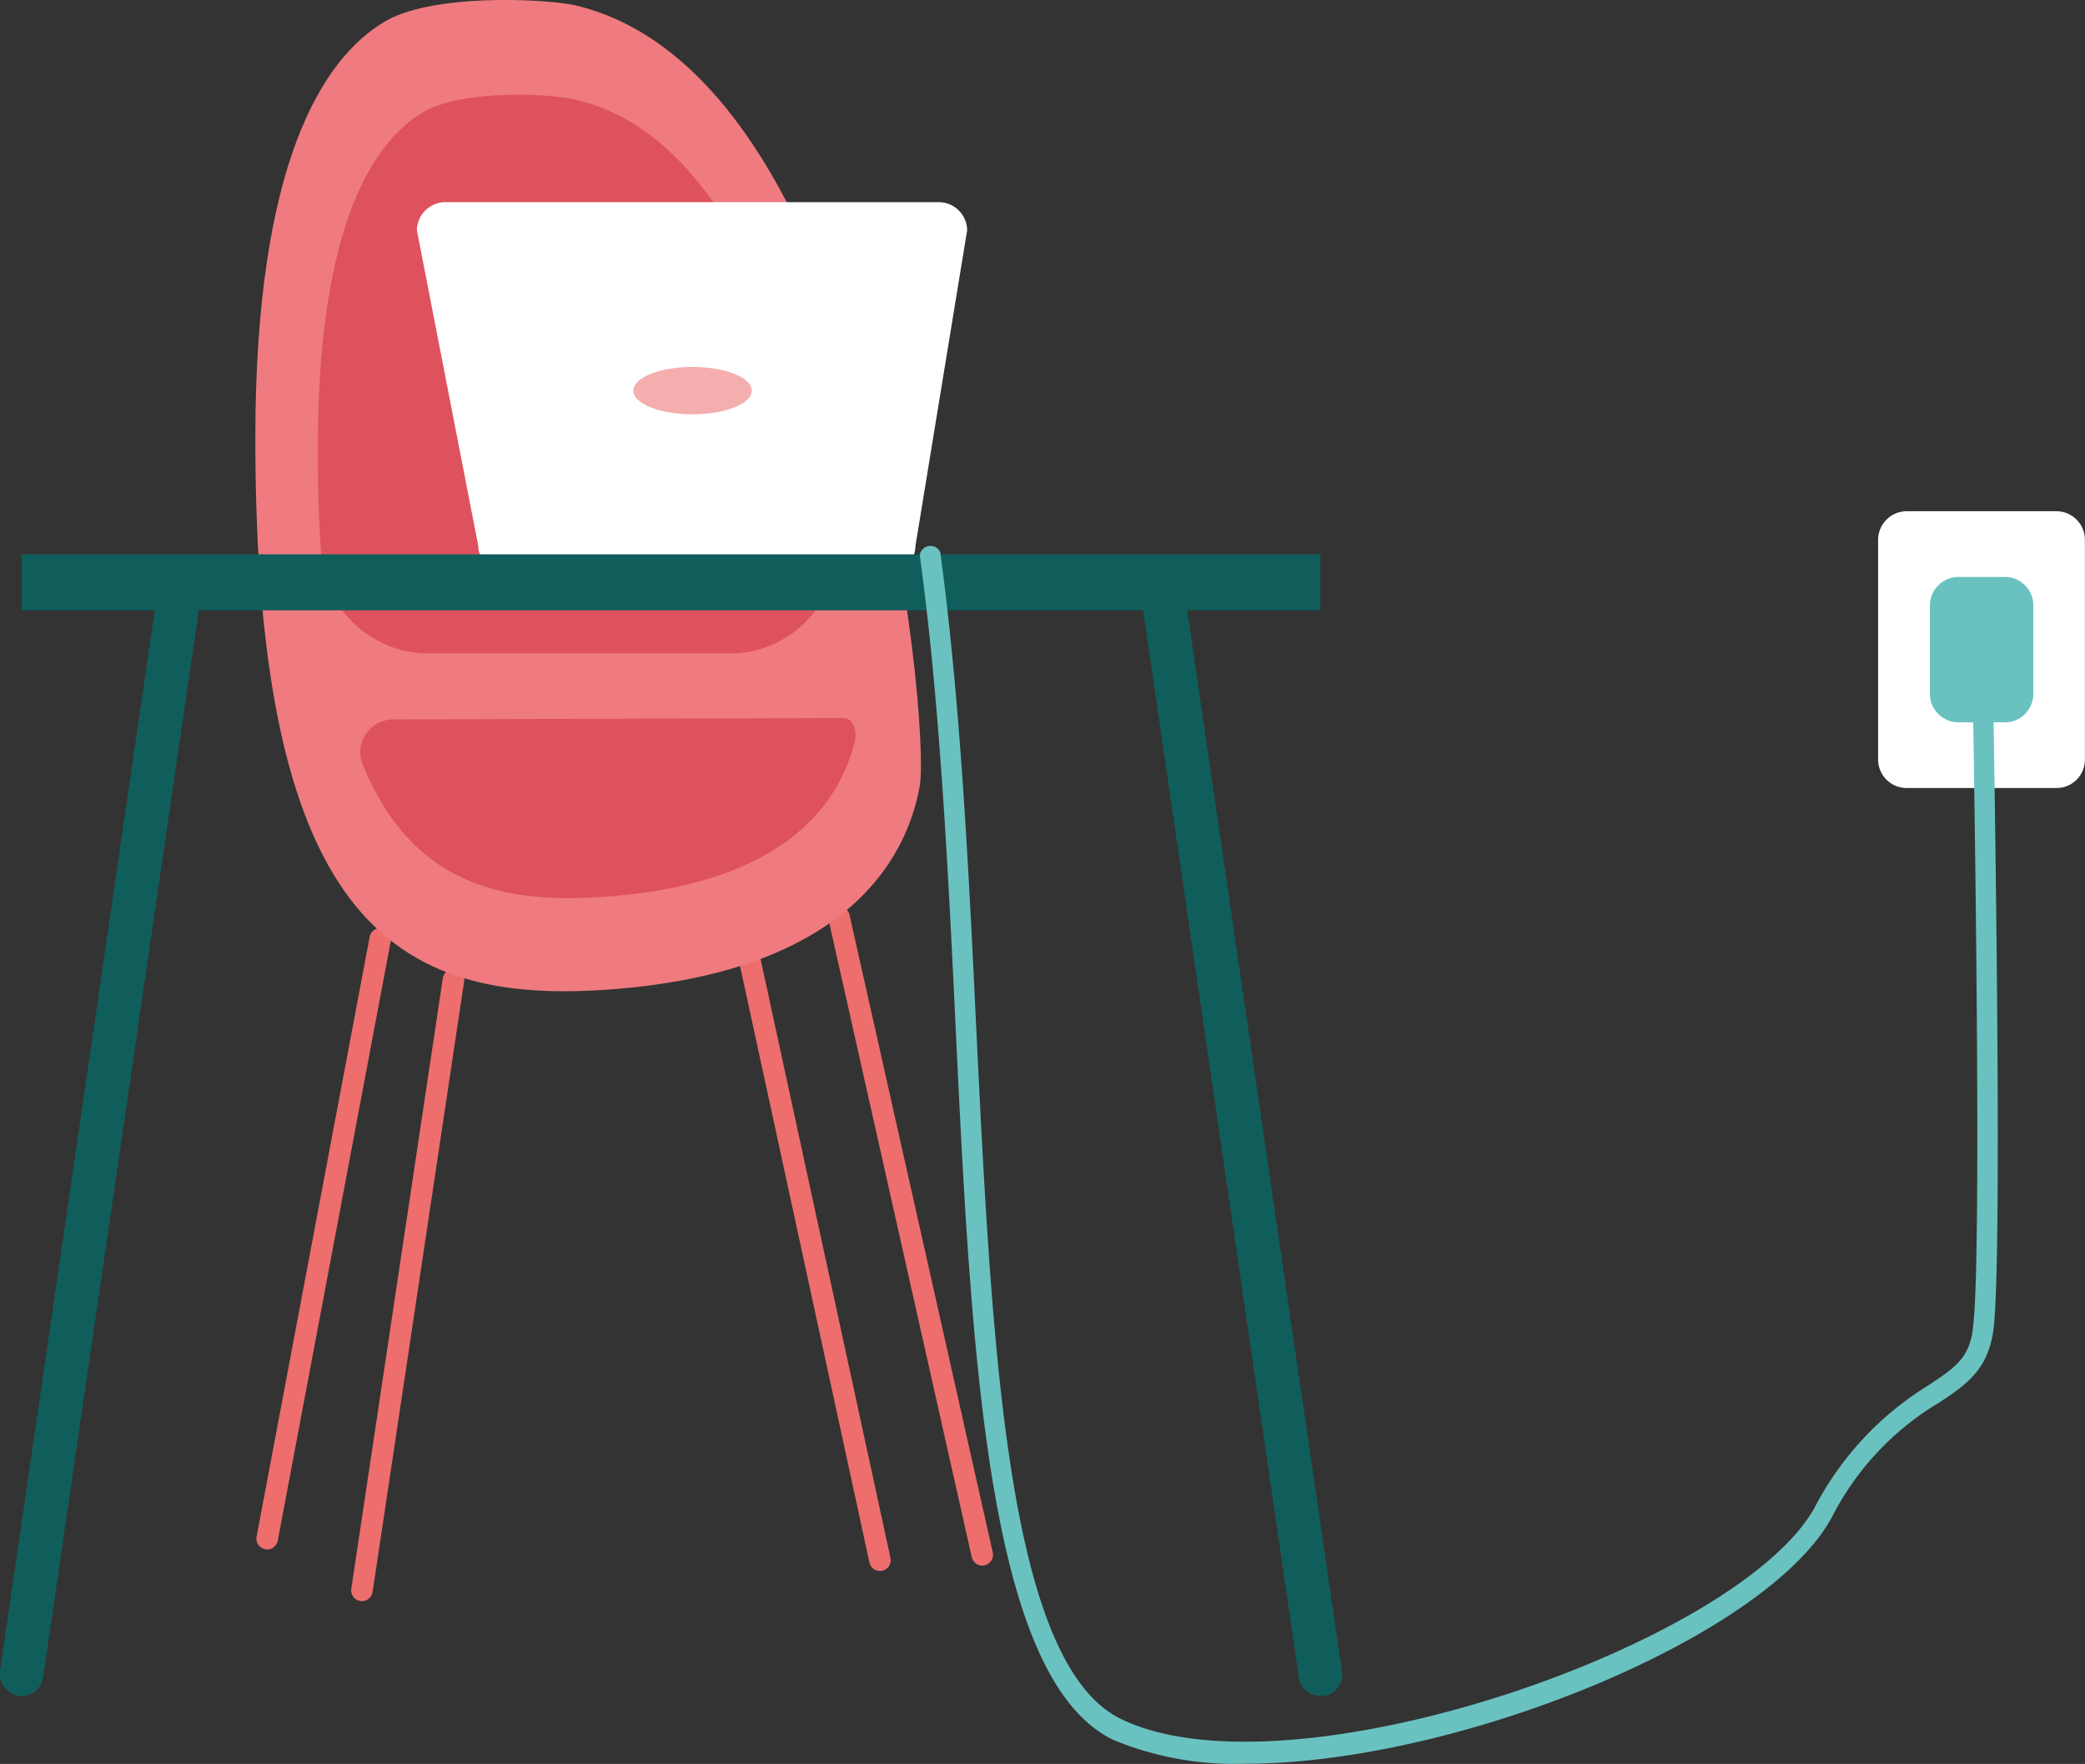 <svg xmlns="http://www.w3.org/2000/svg" viewBox="0 0 193.61 163.79"><rect x="0" y="0" width="193.61" height="163.79" fill="#333333" stroke="none"/><defs><style>.cls-1{fill:none;stroke:#ed6e6c;stroke-linecap:round;stroke-linejoin:round;stroke-width:2px;}.cls-2{fill:#ef7b80;}.cls-3{fill:#de525d;}.cls-4{fill:#fff;}.cls-5{fill:#f5aeae;}.cls-6{fill:#105e5b;}.cls-7{fill:#6ac2c0;}</style></defs><title>Ресурс8</title><g id="Слой_2" data-name="Слой 2"><g id="Слой_1-2" data-name="Слой 1"><g id="Group_3" data-name="Group 3"><line id="Line_1" data-name="Line 1" class="cls-1" x1="69.41" y1="88.17" x2="81.71" y2="144.87"/><line id="Line_2" data-name="Line 2" class="cls-1" x1="42.11" y1="90.97" x2="33.61" y2="147.67"/><line id="Line_3" data-name="Line 3" class="cls-1" x1="35.31" y1="87.17" x2="24.81" y2="142.87"/><line id="Line_4" data-name="Line 4" class="cls-1" x1="77.91" y1="85.17" x2="91.21" y2="144.37"/><path id="Path_4" data-name="Path 4" class="cls-2" d="M35.61,2.07c-5.6,3.4-11.9,13-11.9,38.6,0,45.9,13.5,53,34.2,51.1s26.3-12,27.5-18.8c1-6.1-4.7-66.2-32.1-72.5C50.41-.13,40-.63,35.61,2.07Z"/><g id="Group_2" data-name="Group 2"><path id="Path_5" data-name="Path 5" class="cls-3" d="M39.81,60.67a10,10,0,0,1-10-9.3q-.3-4.35-.3-9.6c0-20.8,5.1-28.5,9.7-31.3,3.6-2.2,12-1.8,14.3-1.2,13.9,3.2,20.9,23.6,24,39.6A9.92,9.92,0,0,1,69.64,60.5a9.56,9.56,0,0,1-1.93.17Z"/><path id="Path_6" data-name="Path 6" class="cls-3" d="M78.41,66.67a.89.89,0,0,1,.6.3,2.09,2.09,0,0,1,.4,1.7,9.37,9.37,0,0,1-.4,1.4c-1.7,5.3-7,11.8-21.7,13.1-10.6,1-19-1-23.6-12.1a3.05,3.05,0,0,1,1.56-4,3.09,3.09,0,0,1,1.34-.27Z"/></g></g><g id="Group_7" data-name="Group 7"><path id="Path_7" data-name="Path 7" class="cls-4" d="M87.21,18.77H41.31a2.66,2.66,0,0,0-2.6,2.6l5.7,29.3a2.65,2.65,0,0,0,2.6,2.6h35.4a2.63,2.63,0,0,0,2.6-2.6l4.8-29.3A2.65,2.65,0,0,0,87.21,18.77Z"/><ellipse id="Ellipse_2" data-name="Ellipse 2" class="cls-5" cx="64.31" cy="36.27" rx="5.5" ry="2.2"/><g id="Group_6" data-name="Group 6"><rect id="Rectangle_13" data-name="Rectangle 13" class="cls-6" x="2.01" y="51.47" width="120.6" height="5.2"/><g id="Group_4" data-name="Group 4"><path id="Path_8" data-name="Path 8" class="cls-6" d="M122.61,157.47a2,2,0,0,1-2-1.7l-14.4-98.7a2,2,0,0,1,1.7-2.3h0a2.1,2.1,0,0,1,2.3,1.7l14.4,98.7a2,2,0,0,1-1.69,2.3h-.31Z"/></g><g id="Group_5" data-name="Group 5"><path id="Path_9" data-name="Path 9" class="cls-6" d="M2,157.47h-.3a2.1,2.1,0,0,1-1.7-2.3l14.4-98.7a2,2,0,0,1,4,.6h0L4,155.77A2,2,0,0,1,2,157.47Z"/></g></g></g><path id="Path_30" data-name="Path 30" class="cls-4" d="M191,73.17H177a2.65,2.65,0,0,1-2.6-2.6V50.07a2.66,2.66,0,0,1,2.6-2.6h14a2.65,2.65,0,0,1,2.6,2.6v20.5A2.63,2.63,0,0,1,191,73.17Z"/><path id="Path_31" data-name="Path 31" class="cls-7" d="M186.21,67.07h-4.4a2.65,2.65,0,0,1-2.6-2.6v-8.3a2.66,2.66,0,0,1,2.6-2.6h4.4a2.65,2.65,0,0,1,2.6,2.6v8.3A2.63,2.63,0,0,1,186.21,67.07Z"/><g id="Group_10" data-name="Group 10"><path id="Path_32" data-name="Path 32" class="cls-7" d="M115.61,163.77a29.51,29.51,0,0,1-12.2-2.2c-11.7-5.6-13.2-35.3-14.7-66.8-.7-14.8-1.5-30.1-3.3-43.2a1,1,0,0,1,1.9-.3c1.8,13.2,2.6,28.5,3.3,43.3,1.5,30.9,2.9,60.1,13.6,65.1,15.8,7.5,57.3-7,64.3-19.7a29,29,0,0,1,10.5-11.3c2.4-1.6,3.9-2.5,4.2-5.4.9-6.8,0-57,0-57.5a1,1,0,0,1,.9-1h0a1.06,1.06,0,0,1,1,.9c0,2.1.9,50.8,0,57.8-.5,3.7-2.5,5.1-5.1,6.8a26.25,26.25,0,0,0-9.9,10.6C164.11,152,135.31,163.77,115.61,163.77Z"/></g></g></g></svg>